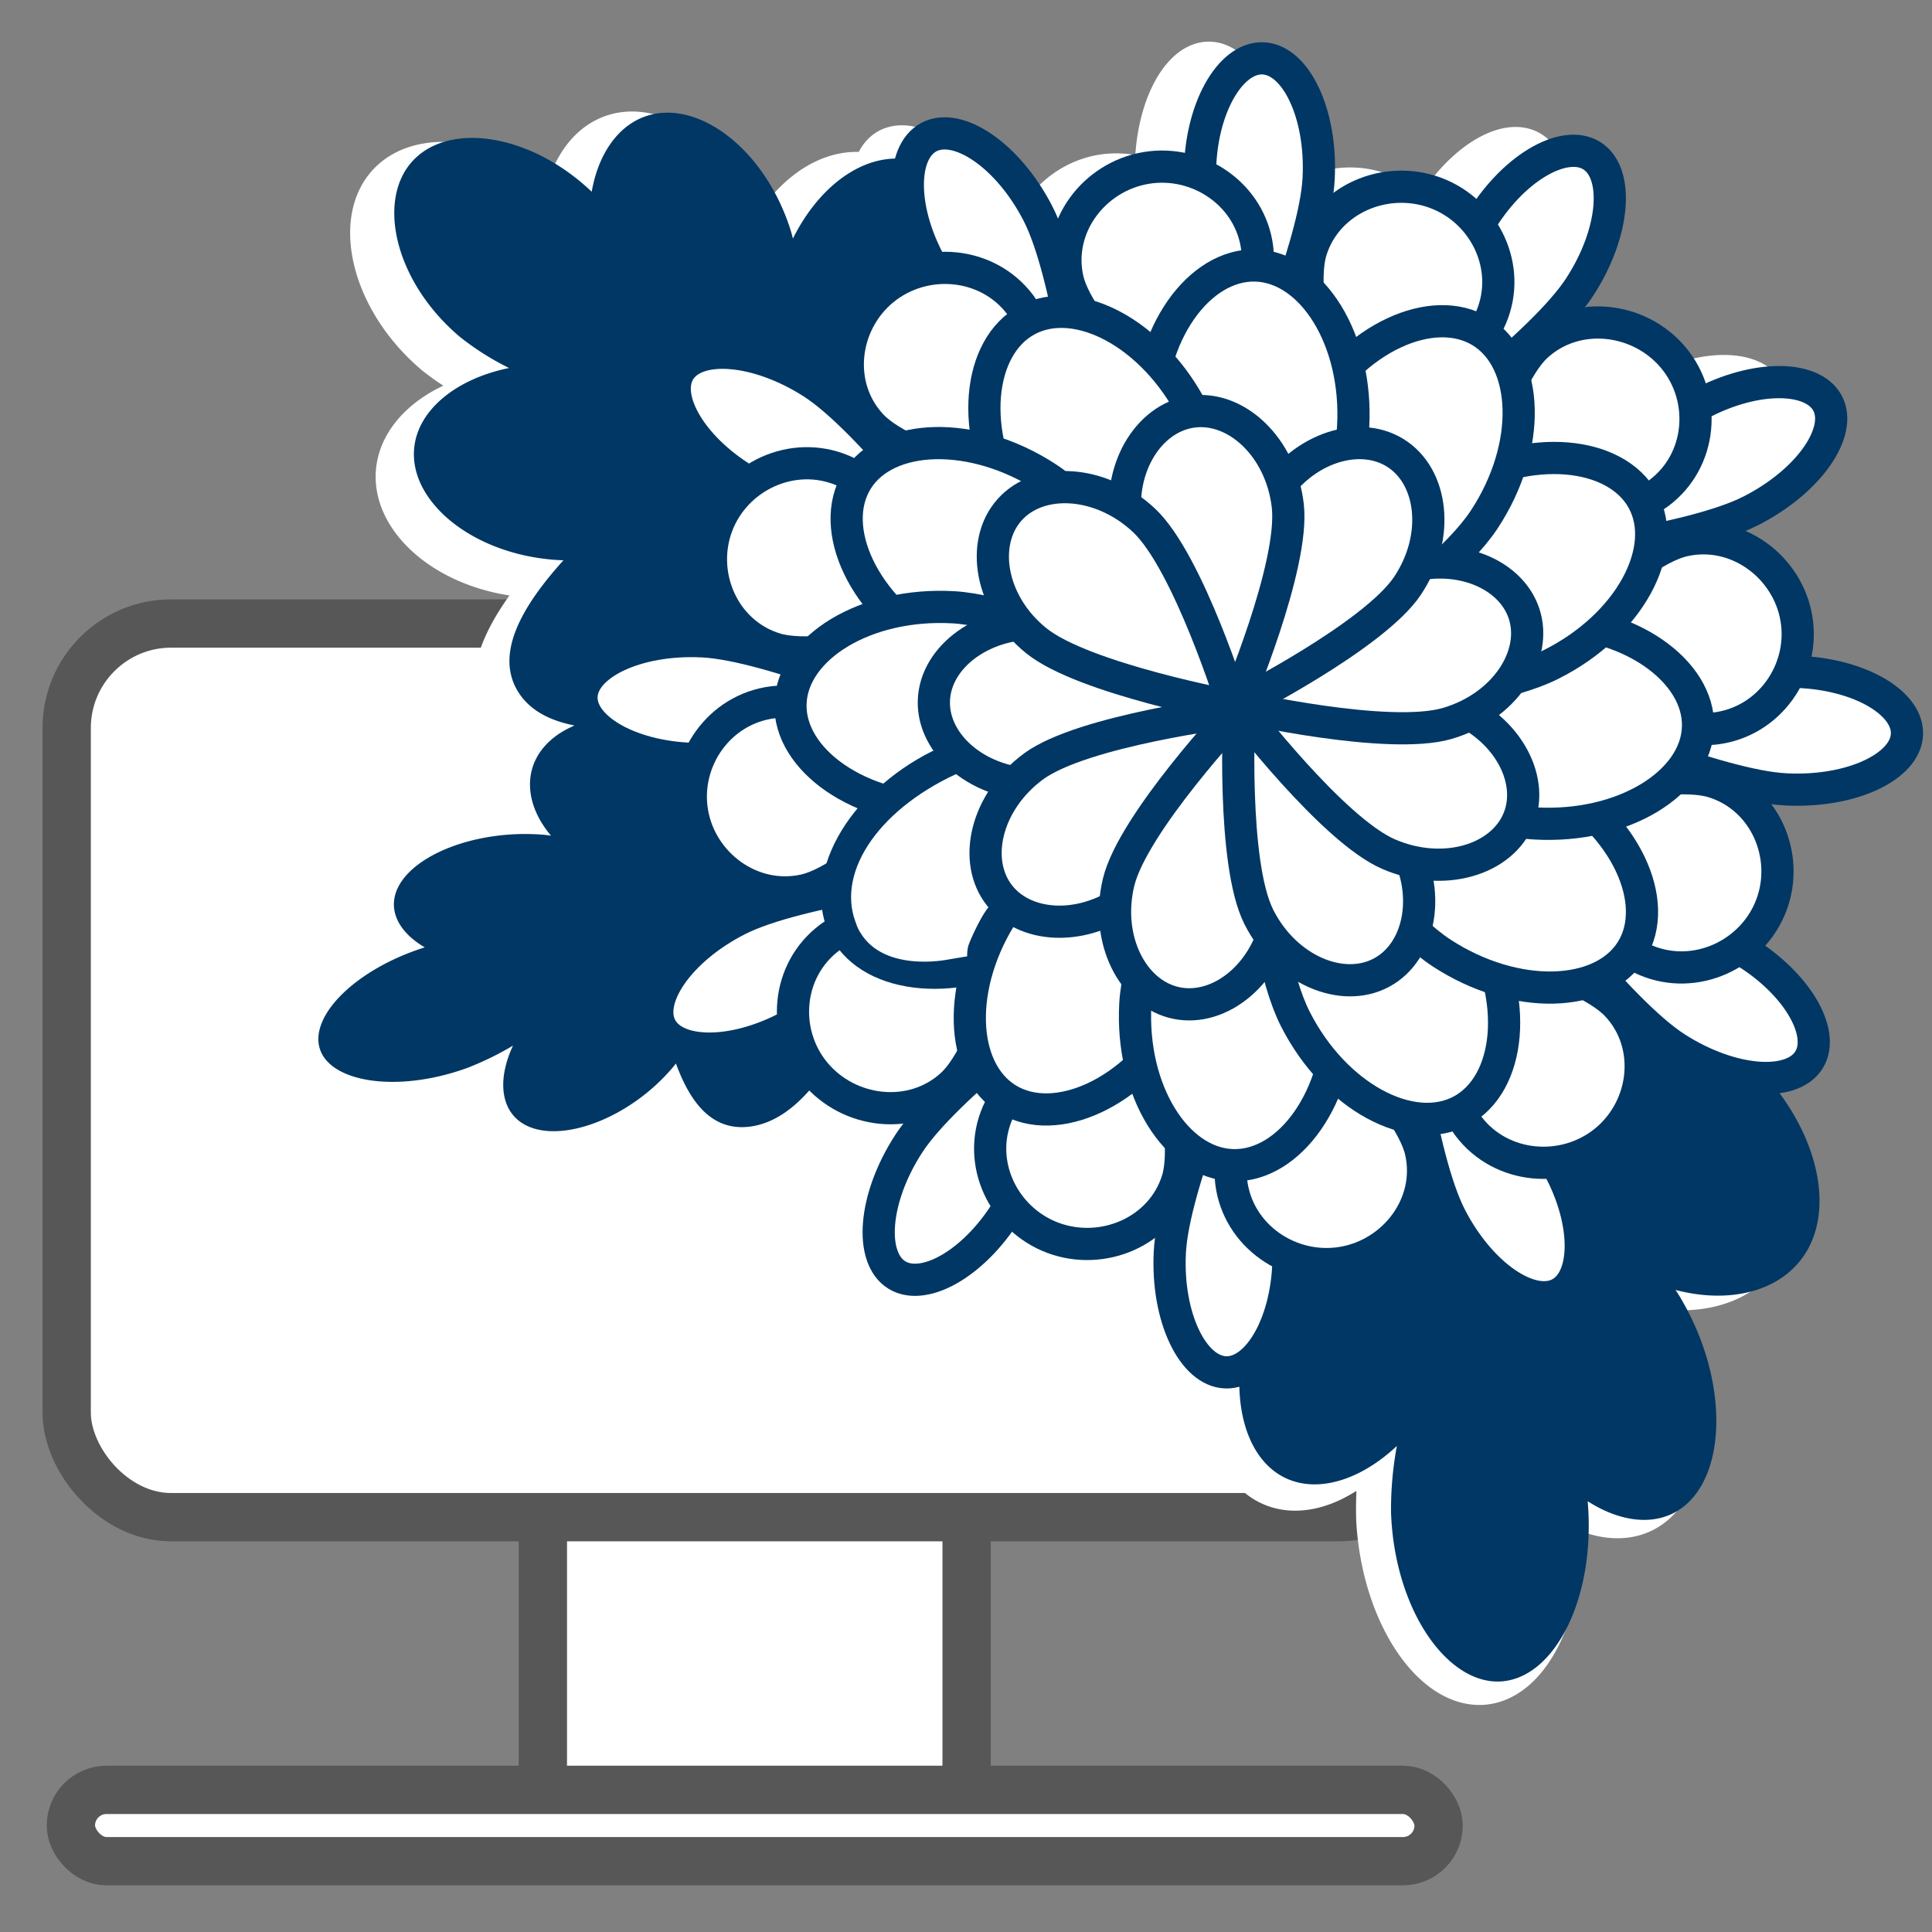 <svg id="Layer_25" data-name="Layer 25" xmlns="http://www.w3.org/2000/svg" viewBox="0 0 600 600"><rect x="0" y="0" width="600" height="600" fill="#808080" stroke="none"/><defs><style>.cls-1,.cls-2,.cls-3,.cls-5{fill:#fff;}.cls-1{stroke:#575757;stroke-width:15px;}.cls-1,.cls-3,.cls-5{stroke-miterlimit:10;}.cls-3{stroke:#fff;}.cls-3,.cls-5{stroke-width:10px;}.cls-4{fill:#003764;}.cls-5{stroke:#003764;}</style></defs><rect class="cls-1" x="168.59" y="430.77" width="131.6" height="134.2"/><rect class="cls-1" x="20.71" y="193.64" width="427.37" height="277.53" rx="32.44"/><rect class="cls-2" x="40.03" y="213.8" width="388.71" height="237.2" rx="17.03"/><rect class="cls-1" x="22.01" y="555.86" width="424.76" height="22.15" rx="11.08"/><path class="cls-3" d="M539.92,242.77c20,.51,36.15-8.15,36.17-18.33S560,205.39,540.15,205.88a30.73,30.73,0,0,0,1.51-16.73c-3.07-16.18-18.83-27.68-34.76-23.53a36.51,36.51,0,0,0-10.61,5.44,31.78,31.78,0,0,0,.7-5.12c11.35-2.71,22.86-6.14,30-10.1,17.51-9.8,27.31-25.6,22.35-34.44s-23.2-8.27-40.14,2.34a30.41,30.41,0,0,0-6.85-15.28c-10.55-12.45-29.79-14.35-41.55-2.58A37.62,37.62,0,0,0,454.23,116a31,31,0,0,0-1.9-4.8c8.5-8.17,16.79-17,21-24.11,10.37-17.47,11.14-36.2,2.54-41.31s-24.1,4.72-33.58,22.6a29.38,29.38,0,0,0-13.38-9.73c-15.2-5.39-32.77,2.83-37.2,19.06A38.58,38.58,0,0,0,391,89.9a29.9,29.9,0,0,0-4-3.18c3.37-11.45,6.21-23.39,6.39-31.67.46-20.46-8-37.09-17.94-37.12s-18.55,16.45-18,36.82a28.66,28.66,0,0,0-16.31-1.59c-15.78,3.13-27,19.27-22.89,35.61a38,38,0,0,0,5.33,10.88,29.4,29.4,0,0,0-5-.72c-2.66-11.65-6-23.45-9.91-30.73-9.58-18-25-28-33.63-23-2.45,1.45-4.15,4-5.1,7.33-.51-.09-1-.17-1.56-.23-13.06-1.43-26.16,9.06-33.66,25.74-.31-1.16-.64-2.26-1-3.3C225.06,49.77,204.36,34.9,189,41c-8.42,3.32-14,12.45-15.58,24C154.54,47.31,129.82,44.08,119,56.65s-4.59,37.93,15.46,54.68a81.32,81.32,0,0,0,15.33,9.51c-15.84,3.77-27.26,13.78-28.08,25.83-1.15,16.86,18.77,33.07,44.6,34,.49,0,1,0,1.51,0-12.18,14.72-20.08,29.79-12.67,41.51,3.58,5.65,9.72,8.81,17.38,10.13a25.27,25.27,0,0,0-8.44,6.15c-7,8-5.86,19.26,2.16,28.53-.94-.11-1.86-.19-2.74-.24-21.19-1.09-41,8.28-43.91,19.8C118,292.83,121.74,298.83,129,303c-20.89,7.44-34.54,22.49-30.87,32.79s24,13.07,44.77,4.62A90.9,90.9,0,0,0,156.48,333c-4.72,11.21-3.12,21.23,4.8,25,11.07,5.23,31.43-3.28,44-19.67.24-.31.48-.64.71-1,4.51,11.77,11.23,20.87,22.71,19.22,8.16-1.17,15.14-7.34,20.92-15.84,10.78,11.08,28.91,12.35,40.17,1.08a37.62,37.62,0,0,0,6.53-10.16,31,31,0,0,0,1.9,4.8c-8.51,8.17-16.79,17-21,24.11-10.37,17.47-11.14,36.2-2.54,41.31s24.09-4.72,33.58-22.6A29.38,29.38,0,0,0,321.62,389a29.05,29.05,0,0,0,30.16-6.86,21,21,0,0,0,5.64,5.92c-.18,1.62-.29,3.16-.32,4.58-.46,20.46,8,37.09,17.94,37.12a9.62,9.62,0,0,0,4.22-1c-.56,13.81,3.39,25.8,11.33,31.64,10.12,7.45,24.7,3.48,36.83-8.92a112.78,112.78,0,0,0-1.22,21c1.86,30.39,18.44,53.56,34.85,51.93,16.26-1.62,27.91-27.19,24.63-57.1,10.18,6.37,20.67,7.35,28.18,1.66,13.71-10.39,13.73-40.1-1.27-65.33-.63-1.05-1.32-2.12-2.07-3.2,17.66,4.3,33.59-.92,40-14.25,7-14.65,1-36-13.88-52.86,5.81-.24,10.34-2.24,12.46-6,5-8.77-4.65-24.71-22.11-34.47a30,30,0,0,0,9.48-13.7c5.22-15.58-2.83-33.61-18.67-38.18a36.08,36.08,0,0,0-11.85-.73,30.2,30.2,0,0,0,3.1-4.07C520.19,239.63,531.84,242.56,539.92,242.77Zm-166.64-24.2.05-.12v1C373.31,219.16,373.3,218.88,373.28,218.57Zm.11,2.05c.13-.07.52-.28,1.12-.63l.17.35-.7.86,2.27.45-2.12.4,1.46,1.83-1.87-1.09s0,.85,0,2.36c-.47-1.32-.75-2.07-.75-2.07l-.88,1-.3-.16c.26-.75.4-1.17.4-1.17l-2,.33-.11-.05.9-.54,1.54.1-.94-1.48.34.06-.4-1.18,2,1.33S373.42,221.11,373.39,220.62Zm-2,4.25.09-.27.23-.12Z"/><path class="cls-4" d="M232.34,219.27c10.24-3,63.16-18.56,63.16-18.56s8.69-61.57,13.67-92.33C314,78.48,300.74,52,281.43,49.44c-13.36-1.75-27.06,8.3-35.18,24.64-.29-1.16-.6-2.26-.94-3.3-8.2-25-29-40.24-44.94-34.62-8.72,3.08-14.64,12-16.61,23.39-18.87-18-44.12-21.84-55.51-9.67s-5.72,37.47,14.39,54.59a84.26,84.26,0,0,0,15.46,9.82c-16.34,3.32-28.31,12.95-29.47,24.87C127,155.83,147,172.41,173.44,173.94c.5,0,1,.05,1.54.06-12.88,14.28-21.37,29-14.09,40.81C171,231.17,203.21,227.65,232.34,219.27Z"/><path class="cls-4" d="M396.68,307.32c8.68-6.88,53.87-42.17,53.87-42.17s54.18,37.1,81.64,55.07c26.69,17.47,39.47,48.43,29.5,67.29-6.9,13-23.36,17.81-41.35,13.09.74,1.1,1.42,2.17,2,3.22,14.71,25.39,13.9,54.83-.43,64.77-7.85,5.45-18.57,4.2-28.84-2.37,2.56,29.72-10.05,54.76-26.77,55.95S433.09,500,432,469.81a108.15,108.15,0,0,1,1.81-20.76c-12.77,12-27.82,15.54-38,7.9-14.22-10.69-15-40.35.22-64.77.29-.47.6-.94.91-1.41-19.29,1-36.24-2.25-41.06-17.24C349.2,352.73,372,326.9,396.68,307.32Z"/><path class="cls-4" d="M268.76,307c2.61-7.11,15.81-44,15.81-44s-40.14-21.86-59.9-33.17c-19.21-11-44.33-9.9-55,1.35-7.41,7.78-6.52,18.94,1.45,28.33-1-.13-1.89-.24-2.79-.31-21.7-1.62-42.24,7.15-45.54,18.49-1.82,6.21,1.83,12.25,9.12,16.52-21.61,6.83-36,21.4-32.52,31.7s24.23,13.56,45.77,5.73a94.57,94.57,0,0,0,14.16-6.92c-5.14,11-3.76,21,4.25,24.86,11.21,5.47,32.3-2.43,45.6-18.36.25-.3.5-.62.75-.94,4.3,11.78,10.95,21,22.76,19.63C249,348,261.35,327.2,268.76,307Z"/><path class="cls-5" d="M217.13,235.71c-20.47,0-36.82-9.22-36.54-19.31s17.12-18.25,37.56-17.23c21,1,65.26,20.12,65.26,20.12S238,235.68,217.13,235.71Z"/><path class="cls-5" d="M246.68,317.81c-17.7,10.17-36.52,10.26-41.37,1.38s5.62-24.3,23.83-33.55c18.73-9.52,66.65-14.92,66.65-14.92S264.76,307.43,246.68,317.81Z"/><path class="cls-5" d="M313.68,374.28c-10.19,17.58-26.45,27-35.12,21.7s-7.39-23.83,3.71-40.87c11.42-17.53,50.18-46,50.18-46S324.09,356.33,313.68,374.28Z"/><path class="cls-5" d="M400.17,390c0,20.28-9.29,36.49-19.47,36.2s-18.41-17-17.4-37.24c1-20.85,20.26-64.68,20.26-64.68S400.13,369.28,400.17,390Z"/><path class="cls-5" d="M483,360.72c10.26,17.56,10.36,36.22,1.41,41s-24.51-5.58-33.85-23.64C440.92,359.52,435.45,312,435.45,312S472.49,342.8,483,360.72Z"/><path class="cls-5" d="M539.9,294.33c17.74,10.12,27.24,26.24,21.9,34.83s-24,7.32-41.23-3.69c-17.69-11.33-46.38-49.77-46.38-49.77S521.78,284,539.9,294.33Z"/><path class="cls-5" d="M555.7,208.6c20.46,0,36.81,9.22,36.53,19.32s-17.12,18.25-37.56,17.23c-21-1-65.26-20.12-65.26-20.12S534.81,208.63,555.7,208.6Z"/><path class="cls-5" d="M526.14,126.51c17.7-10.17,36.52-10.26,41.37-1.38s-5.62,24.29-23.83,33.54C525,168.19,477,173.59,477,173.59S508.07,136.89,526.14,126.51Z"/><path class="cls-5" d="M459.14,70c10.2-17.58,26.45-27,35.12-21.7s7.39,23.83-3.7,40.87c-11.42,17.53-50.18,46-50.18,46S448.73,88,459.14,70Z"/><path class="cls-5" d="M372.66,54.33c-.05-20.28,9.28-36.49,19.46-36.21s18.42,17,17.4,37.25c-1,20.84-20.26,64.68-20.26,64.68S372.7,75,372.66,54.33Z"/><path class="cls-5" d="M289.86,83.59c-10.27-17.55-10.37-36.21-1.41-41S313,48.16,322.3,66.22c9.61,18.57,15.08,66.08,15.08,66.08S300.34,101.51,289.86,83.59Z"/><path class="cls-5" d="M232.93,150c-17.74-10.11-27.24-26.23-21.91-34.83s24-7.31,41.23,3.7c17.69,11.33,46.38,49.77,46.38,49.77S251,160.31,232.93,150Z"/><path class="cls-5" d="M240.8,201.52c-16.11-4.93-23.88-23-18.11-38.31s23.5-23.63,39-17.1c16,6.71,40.26,46.53,40.26,46.53S257.25,206.56,240.8,201.52Z"/><path class="cls-5" d="M249.94,276.46c-16.44,3.71-32.29-8.09-35-24.21s8.43-32.12,25.16-34.16c17.21-2.1,58.33,20.35,58.33,20.35S266.72,272.67,249.94,276.46Z"/><path class="cls-5" d="M295.64,336.84c-12.36,11.37-32,9-42.51-3.62s-8.91-32,4.54-42.06c13.84-10.35,60.77-11.28,60.77-11.28S308.26,325.24,295.64,336.84Z"/><path class="cls-5" d="M365.67,366.5c-5,16-23.2,23.67-38.64,17.93s-23.85-23.31-17.27-38.68c6.76-15.83,46.92-39.9,46.92-39.9S370.74,350.2,365.67,366.5Z"/><path class="cls-5" d="M441.25,357.48c3.75,16.29-8.14,32-24.4,34.69s-32.41-8.38-34.47-25c-2.13-17.06,20.5-57.81,20.5-57.81S437.42,340.84,441.25,357.48Z"/><path class="cls-5" d="M502.14,312.2c11.47,12.26,9.09,31.76-3.63,42.14s-32.28,8.81-42.43-4.53c-10.44-13.72-11.41-60.24-11.41-60.24S490.43,299.68,502.14,312.2Z"/><path class="cls-5" d="M532,242.79c16.11,4.94,23.89,23,18.11,38.31s-23.5,23.63-39,17.11c-16-6.71-40.26-46.53-40.26-46.53S515.57,237.75,532,242.79Z"/><path class="cls-5" d="M522.89,167.86c16.43-3.71,32.28,8.09,35,24.21s-8.43,32.12-25.16,34.16c-17.2,2.1-58.32-20.36-58.32-20.36S506.1,171.65,522.89,167.86Z"/><path class="cls-5" d="M477.18,107.47c12.36-11.36,32-9,42.52,3.63s8.9,32-4.55,42.05c-13.84,10.35-60.77,11.28-60.77,11.28S464.56,119.07,477.18,107.47Z"/><path class="cls-5" d="M407.15,77.82c5-16,23.2-23.67,38.64-17.94s23.85,23.31,17.28,38.69c-6.77,15.83-46.92,39.89-46.92,39.89S402.08,94.12,407.15,77.82Z"/><path class="cls-5" d="M331.57,86.84c-3.75-16.3,8.15-32,24.41-34.69s32.4,8.37,34.46,24.95c2.13,17.06-20.5,57.82-20.5,57.82S335.4,103.48,331.57,86.84Z"/><path class="cls-5" d="M270.68,132.12c-11.47-12.26-9.08-31.76,3.63-42.15s32.28-8.81,42.43,4.53c10.45,13.73,11.41,60.25,11.41,60.25S282.39,144.63,270.68,132.12Z"/><path class="cls-5" d="M321.37,293.15c-23.62,13.83-50.45,11-58.77-4.23s4.14-38.79,28.63-51C316.42,225.27,383.88,224,383.88,224S345.48,279,321.37,293.15Z"/><path class="cls-5" d="M365.9,315.89c-13.47,23.69-38.11,34.57-53,25.47s-16-35.65-1-58.4c15.45-23.42,73.2-58,73.2-58S379.66,291.7,365.9,315.89Z"/><path class="cls-5" d="M415.93,313.52c.29,27.2-15.56,48.83-33.05,48.34s-31.82-23-30.29-50.12c1.57-27.94,34.12-86.52,34.12-86.52S415.64,285.75,415.93,313.52Z"/><path class="cls-5" d="M458.05,286.67c14,23.42,11.16,50-4.24,58.26s-39.12-4.12-51.5-28.4c-12.73-25-14.09-91.87-14.09-91.87S443.79,262.76,458.05,286.67Z"/><path class="cls-5" d="M481,242.54c23.91,13.36,34.89,37.79,25.72,52.56s-36,15.83-58.92.93c-23.62-15.34-58.53-72.6-58.53-72.6S456.57,228.89,481,242.54Z"/><path class="cls-5" d="M478.56,192.94c27.43-.27,49.26,15.45,48.78,32.79s-23.15,31.53-50.54,30c-28.19-1.57-87.3-33.87-87.3-33.87S450.55,193.21,478.56,192.94Z"/><path class="cls-5" d="M451.45,151.17c23.62-13.83,50.45-11,58.77,4.23s-4.13,38.79-28.62,51c-25.2,12.61-92.66,13.93-92.66,13.93S427.34,165.3,451.45,151.17Z"/><path class="cls-5" d="M406.92,128.43c13.47-23.69,38.11-34.57,53-25.47s16,35.65,1,58.4c-15.45,23.41-73.19,58-73.19,58S393.17,152.61,406.92,128.43Z"/><path class="cls-5" d="M356.89,130.79c-.28-27.19,15.56-48.83,33.05-48.34s31.82,23,30.29,50.12c-1.57,28-34.12,86.52-34.12,86.52S357.18,158.57,356.89,130.79Z"/><path class="cls-5" d="M314.77,157.65c-14-23.42-11.15-50,4.24-58.26s39.13,4.12,51.5,28.4c12.73,25,14.09,91.86,14.09,91.86S329,181.56,314.77,157.65Z"/><path class="cls-5" d="M291.85,201.78C268,188.42,257,164,266.13,149.21s36-15.82,58.92-.92c23.62,15.33,58.53,72.59,58.53,72.59S316.26,215.43,291.85,201.78Z"/><path class="cls-5" d="M294.26,251.38c-27.43.27-49.26-15.45-48.77-32.79s23.14-31.53,50.54-30c28.18,1.58,87.29,33.88,87.29,33.88S322.28,251.1,294.26,251.38Z"/><path class="cls-5" d="M263.23,288.71c-8.33-15.27,4.13-38.79,28.62-51,25.2-12.61,92.66-13.92,92.66-13.92S271.55,304,263.23,288.71Z"/><path class="cls-2" d="M267,289.19c-8.32-15.27,3.17-35.46,27.66-47.72,25.2-12.61,77.41-13.48,77.41-13.48S275.31,304.45,267,289.19Z"/><path class="cls-2" d="M294.39,298s-21.34,4.48-28.07-10,72.35-34.73,72.35-34.73S299.83,279.72,300.36,297Z"/><path class="cls-5" d="M322.76,243.6c-18.48.31-33.13-12.12-32.74-25.92s15.7-25.16,34.14-24c19,1.16,58.68,26.65,58.68,26.65S341.63,243.29,322.76,243.6Z"/><path class="cls-5" d="M352.36,277.19c-13.95,12-33.23,11.81-41.87,1S306.19,248.9,321,238c15.28-11.2,62.21-17,62.21-17S366.61,264.92,352.36,277.19Z"/><path class="cls-5" d="M396.8,284.06c-2.89,18.09-17.78,30.23-31.41,27.45s-22.28-19.71-18-37.52c4.43-18.33,36.63-52.65,36.63-52.65S399.76,265.58,396.8,284.06Z"/><path class="cls-5" d="M435.29,261c9.52,15.72,6,34.5-6.26,41.06s-29.84-.9-38.09-17.3c-8.49-16.87-6.08-63.69-6.08-63.69S425.57,245,435.29,261Z"/><path class="cls-5" d="M449.81,218.81c17.48,6,27,22.63,21.83,35.46s-23.43,18.32-40.38,11c-17.44-7.52-46-44.93-46-44.93S432,212.71,449.81,218.81Z"/><path class="cls-5" d="M433.58,177.23c17.25-6.56,35.3.16,39.7,13.25s-6.07,29-23.79,34.18c-18.22,5.35-64.32-5.15-64.32-5.15S416,183.92,433.58,177.23Z"/><path class="cls-5" d="M394.18,155.7c9-16,27.14-22.37,39-15.14s14.14,26.07,3.94,41.35c-10.49,15.71-52.59,37-52.59,37S385,172.06,394.18,155.7Z"/><path class="cls-5" d="M350.05,164.31c-3.52-18,6.28-34.44,20.05-36.45s27.73,11,29.83,29.17c2.16,18.73-16.26,61.9-16.26,61.9S353.65,182.68,350.05,164.31Z"/><path class="cls-5" d="M321.85,199c-14.36-11.54-17.53-30.4-8.29-40.71s28.35-9.27,41.76,3.34c13.79,13,27.69,57.8,27.69,57.8S336.51,210.81,321.85,199Z"/></svg>